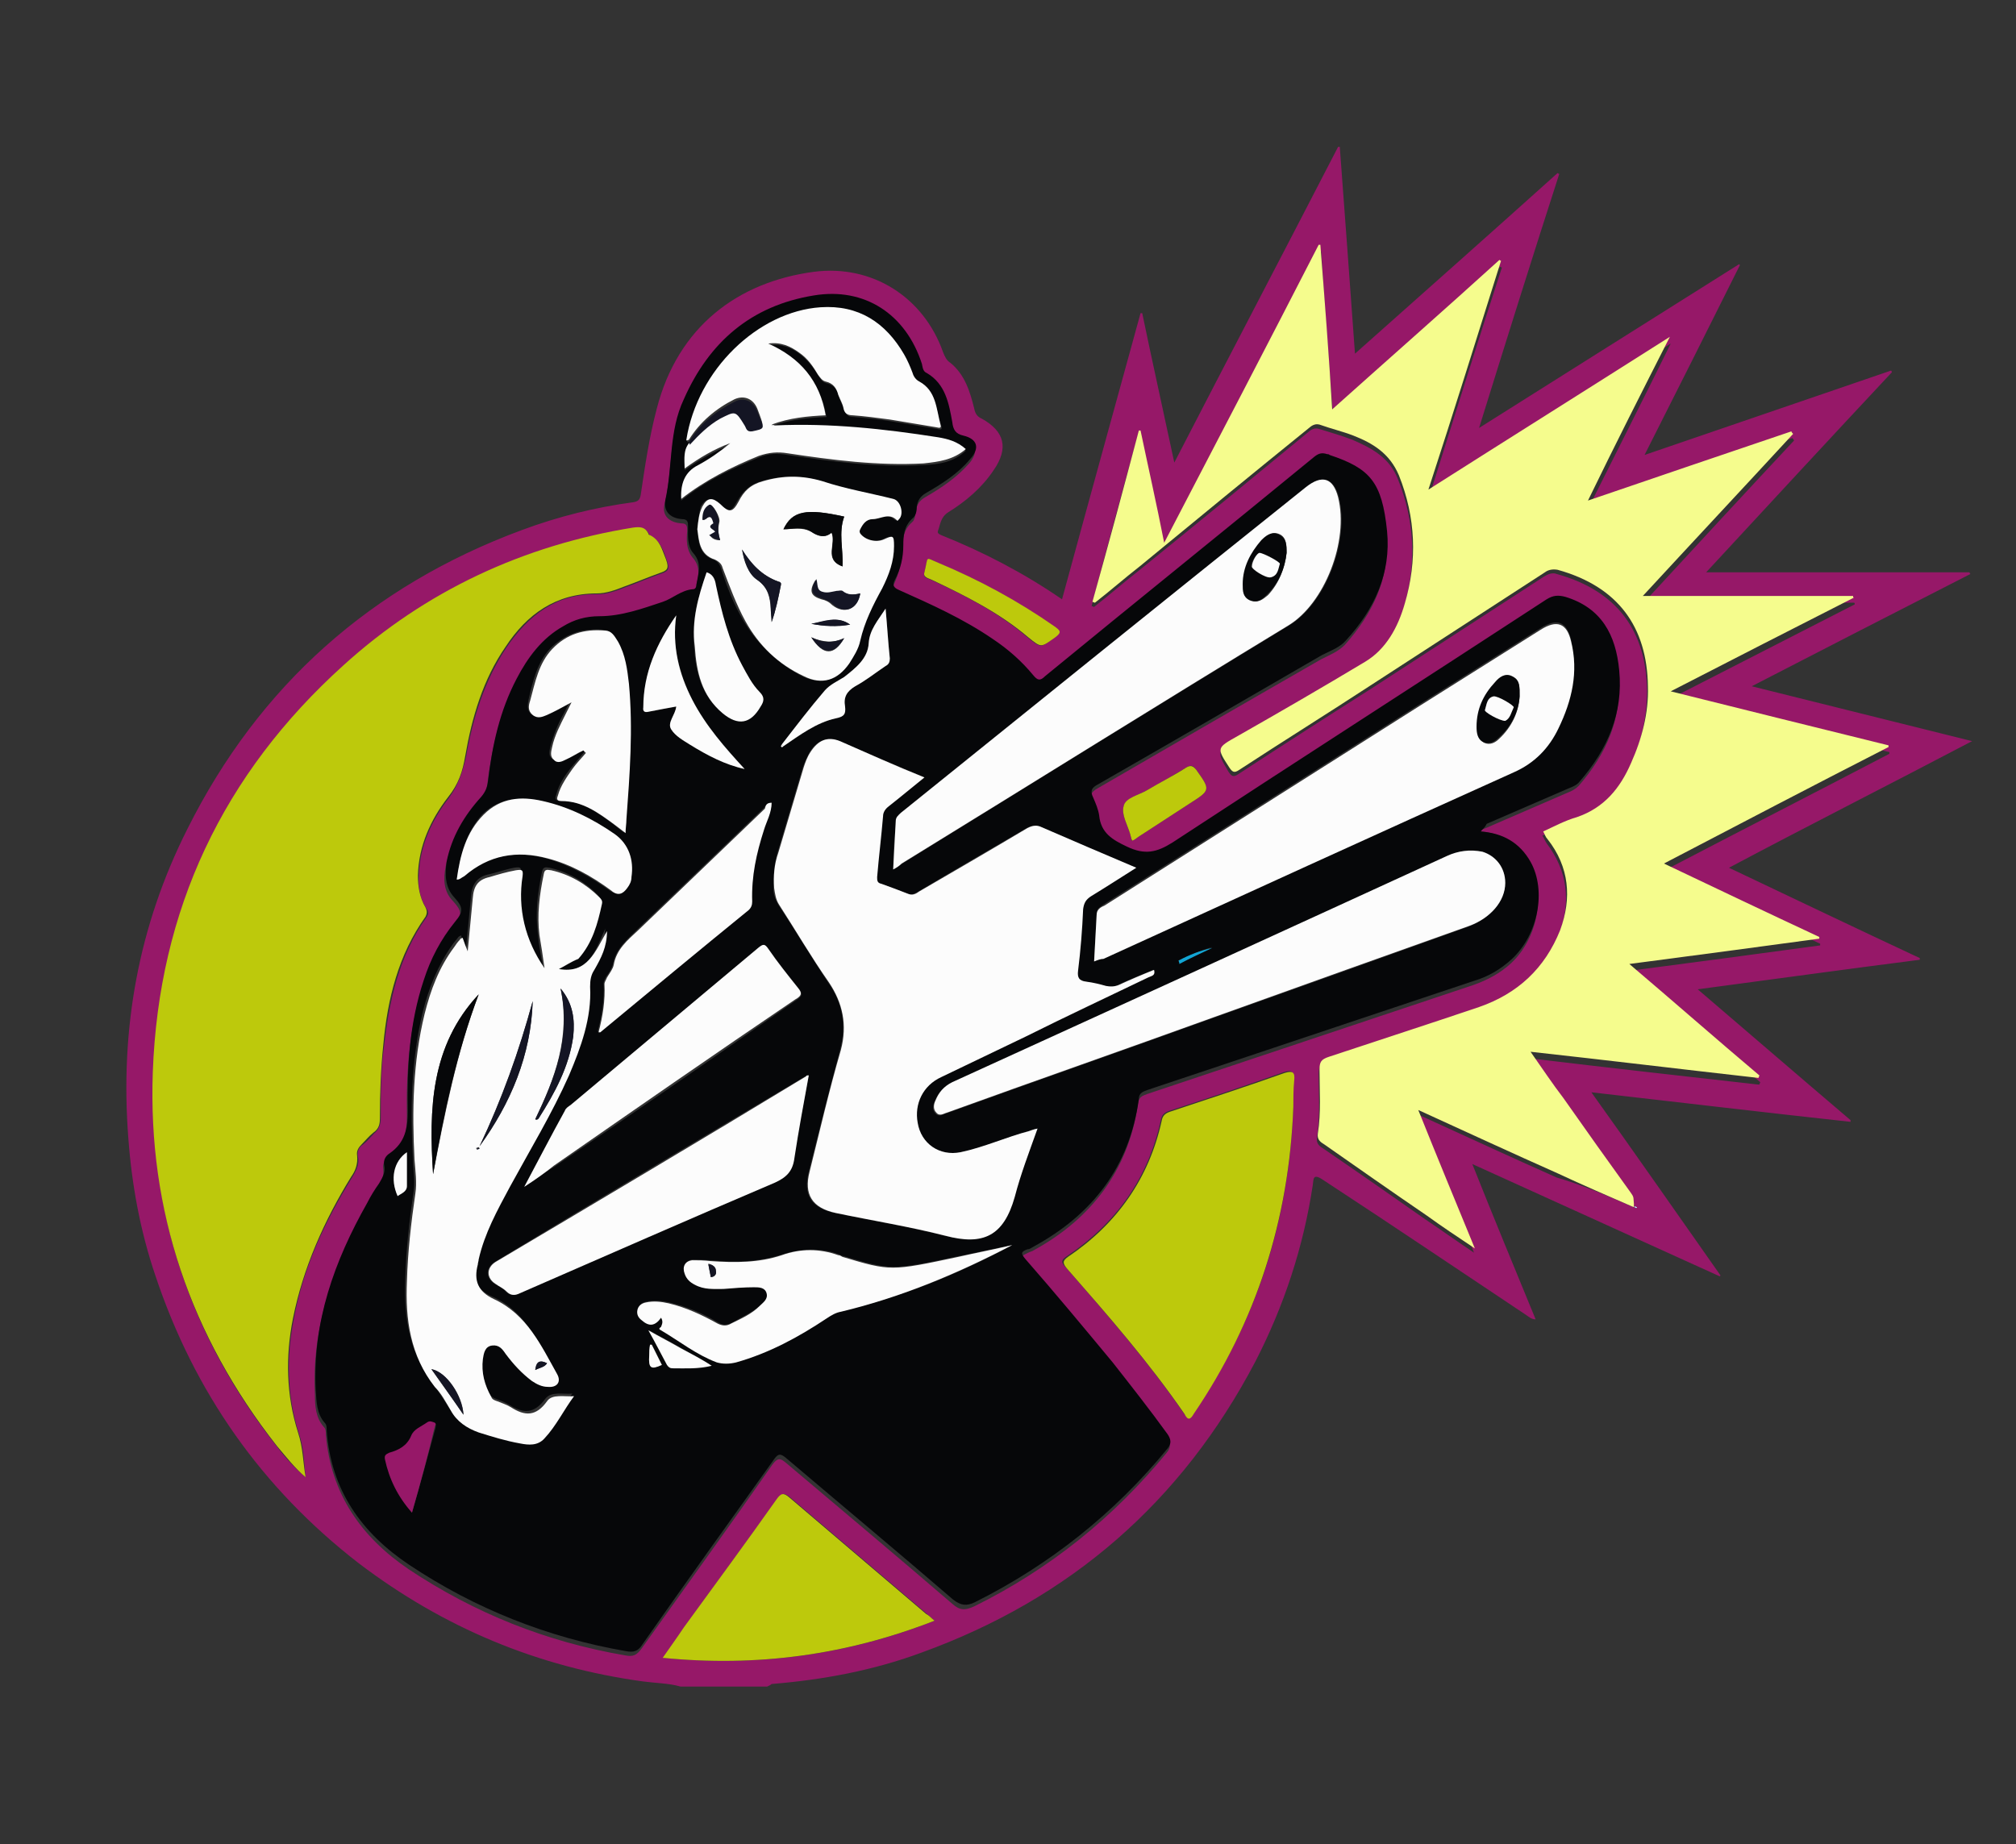 <?xml version="1.0" encoding="utf-8"?>
<!-- Generator: Adobe Illustrator 22.1.0, SVG Export Plug-In . SVG Version: 6.00 Build 0)  -->
<svg version="1.1" id="Laag_1" xmlns="http://www.w3.org/2000/svg" xmlns:xlink="http://www.w3.org/1999/xlink" x="0px" y="0px"
	 viewBox="0 0 238.8 218.5" style="enable-background:new 0 0 238.8 218.5;" xml:space="preserve">
<rect x="0" y="0" width="238.8" height="218.5" fill="#333333" stroke="none"/>
<style type="text/css">
	.st0{fill:#961868;}
	.st1{fill:#060709;}
	.st2{fill:#F5FC8D;}
	.st3{fill:#BDC90C;}
	.st4{fill:#B5DFEE;}
	.st5{fill:#F6D819;}
	.st6{fill:#FCFCFC;}
	.st7{fill:#141524;}
	.st8{fill:#12A5D4;}
</style>
<g id="Laag_3">
	<g>
		<path class="st0" d="M90.9,199.8c-3.4,0-6.9,0-10.3,0c-1.4-0.4-2.9-0.4-4.4-0.6c-12.5-1.7-23.7-6.4-33.7-14
			C31,176.3,23,164.9,18.4,151.1c-1.8-5.3-2.8-10.8-3.2-16.3c-1-12.9,1.2-25.1,7-36.6c8.5-17,21.8-28.8,39.6-35.4
			c4.3-1.6,8.7-2.7,13.2-3.3c0.6-0.1,0.8-0.3,0.9-0.9c0.5-3.4,1-6.8,1.9-10.2c2.5-9.7,9.6-15,18.6-16.2c6.9-0.9,13,3,15.3,9.5
			c0.2,0.5,0.4,1,0.9,1.3c1.7,1.4,2.3,3.4,2.8,5.4c0.1,0.6,0.4,1,0.9,1.2c2.7,1.5,3.2,3.5,1.4,6.1c-1.4,2.1-3.3,3.7-5.4,5
			c-0.9,0.6-0.9,1.4-1.2,2.2c-0.1,0.3,0.2,0.4,0.4,0.5c5,2,9.8,4.5,14.3,7.6c3.1-11.4,6.2-22.6,9.3-33.9c0.1,0,0.1,0,0.2,0
			c1.2,5.8,2.5,11.6,3.8,17.7c6.5-12.6,13-25,19.4-37.4c0.1,0,0.2,0,0.2,0c0.6,8.1,1.2,16.1,1.8,24.5c8.1-7.2,16.1-14.3,24-21.4
			c0,0,0.1,0.1,0.2,0.1c-3.2,9.9-6.3,19.8-9.5,30.1c10.5-6.6,20.6-13,30.8-19.4c0,0,0.1,0.1,0.1,0.1c-3.7,7.4-7.4,14.8-11.3,22.5
			c9.9-3.4,19.6-6.7,29.2-10c0,0,0.1,0.1,0.1,0.2c-7.3,7.8-14.6,15.7-22,23.7c10.6,0,20.9,0,31.2,0c0,0.1,0,0.1,0.1,0.2
			c-8.6,4.4-17.2,8.8-25.9,13.3c8.8,2.2,17.3,4.3,26.1,6.5c-9.7,5.1-19.2,9.9-28.8,15c7.6,3.6,15.1,7.2,22.6,10.7c0,0.1,0,0.1,0,0.2
			c-8.6,1.1-17.3,2.3-26.3,3.5c6.2,5.3,12.1,10.4,18.1,15.5c0,0.1,0,0.1,0,0.2c-10.1-1.1-20.2-2.3-30.7-3.5
			c5.3,7.4,10.3,14.6,15.3,21.7c0,0-0.1,0.1-0.1,0.1c-9.7-4.4-19.4-8.8-29.3-13.3c2.5,6.3,5,12.3,7.5,18.4c-0.5,0-0.8-0.3-1.1-0.5
			c-8.1-5.4-16.1-10.8-24.2-16.1c-1.1-0.7-1,0-1.1,0.7c-1.1,7.3-3.4,14.3-6.8,20.9c-8.7,16.6-21.9,28.1-39.6,34.5
			c-5.7,2.1-11.6,3.2-17.7,3.7C91.2,199.7,91,199.7,90.9,199.8z M193.5,143c0.1,0,0.2,0.1,0.3,0.1c0,0,0,0,0-0.1
			C193.8,143,193.7,143,193.5,143c0-0.5-0.1-0.7-0.3-1c-2.6-3.7-5.3-7.4-7.9-11.1c-1.3-1.8-2.5-3.6-3.9-5.5c9.2,1.1,18.1,2.1,27,3.1
			c0-0.1,0.1-0.2,0.1-0.3c-5.1-4.3-10.1-8.7-15.4-13.2c7.7-1,15.1-2,22.5-3c0,0,0-0.1,0-0.2c-6.1-2.9-12.1-5.7-18.4-8.7
			c9-4.7,17.8-9.2,26.6-13.8c0-0.1,0-0.2,0-0.2c-8.5-2.1-17.1-4.2-25.8-6.4c7.4-3.8,14.5-7.4,21.7-11.1c0-0.1,0-0.2-0.1-0.2
			c-8.3,0-16.5,0-24.9,0c6-6.5,11.9-12.9,17.8-19.2c0-0.1-0.1-0.2-0.2-0.3c-7.9,2.7-15.9,5.4-24.1,8.2c3.3-6.6,6.5-12.9,9.7-19.4
			c-9.7,6.1-19,12-28.6,18.1c2.9-9.2,5.7-18.2,8.6-27.1c-0.1,0-0.1-0.1-0.2-0.1c-6.5,5.8-13.1,11.7-19.8,17.7
			c-0.5-6.7-1-13.1-1.4-19.5c-0.1,0-0.1,0-0.2,0C150,41.2,144,52.9,137.8,64.8c-1-4.6-1.9-9-2.8-13.3c-0.1,0-0.1,0-0.2,0
			c-1.9,6.8-3.7,13.5-5.5,20.3c0.1,0,0.2,0.1,0.3,0.1c1.8-1.4,3.5-2.9,5.3-4.3c6.8-5.5,13.5-11,20.3-16.6c0.3-0.2,0.6-0.3,1-0.2
			c1.3,0.4,2.7,0.8,4,1.3c2.3,1,4.4,2.1,5.4,4.7c2,5,2.2,10,0.7,15.2c-0.8,2.8-2.2,5.4-4.7,6.9c-5,3-10,5.9-15.1,8.8
			c-2.4,1.4-2.4,1.3-1,3.7c0.4,0.6,0.6,0.7,1.2,0.3c5.2-3.4,10.5-6.8,15.7-10.1c6.8-4.4,13.7-8.9,20.5-13.3c0.5-0.3,1-0.5,1.5-0.3
			c7.2,2,10.6,6.8,10.7,13.8c0,3.2-0.7,6.2-2,9.1c-1.3,2.9-3.2,5.3-6.4,6.4c-1.3,0.4-2.6,1.1-4,1.7c0.2,0.3,0.3,0.6,0.5,0.9
			c2.5,3.3,2.9,6.9,1.5,10.8c-1.7,4.5-5,7.5-9.6,9.1c-5.9,2-11.9,4-17.8,5.9c-0.8,0.2-1.1,0.6-1.1,1.5c0,2.5,0.2,5.1-0.2,7.6
			c-0.1,0.7,0.3,1,0.8,1.3c4.1,2.8,8.1,5.6,12.1,8.4c1.8,1.2,3.6,2.5,5.7,3.9c-2.3-5.6-4.4-10.9-6.7-16.4c5.7,2.6,11.1,5.1,16.5,7.5
			C187.5,140.4,190.5,141.7,193.5,143z M175.4,98.5c0.1-0.3,0.4-0.3,0.6-0.4c3.2-1.4,6.5-2.8,9.7-4.2c0.5-0.2,0.9-0.4,1.3-0.8
			c3.3-3.8,5.2-8.1,4.7-13.2c-0.4-4.2-2.1-7.4-6.4-8.7c-0.9-0.2-1.5-0.2-2.2,0.3c-14.8,9.6-29.6,19.2-44.3,28.8
			c-1.9,1.2-3.3,1.5-5.4,0.5c-1.8-0.9-3.1-1.7-3.3-3.7c-0.1-0.7-0.3-1.4-0.7-2.1c-0.4-0.8-0.1-1.2,0.6-1.6
			c8.8-5.1,17.6-10.2,26.5-15.3c1-0.5,2-0.9,2.8-1.7c3.3-3.7,5.4-8,4.9-13c-0.6-5.8-2-7.4-6.8-9c-0.1,0-0.2,0-0.3-0.1
			c-0.6-0.3-1-0.1-1.5,0.3c-10.6,8.6-21.3,17.3-31.9,26c-0.6,0.5-0.9,0.5-1.4-0.1c-1.3-1.7-3-3.1-4.8-4.3c-3.5-2.4-7.3-4.1-11.1-5.8
			c-0.7-0.3-0.8-0.6-0.5-1.2c0.6-1.3,0.9-2.7,1-4.1c0-1.2,0.1-2.3,1.1-3.2c0.4-0.3,0.4-0.9,0.5-1.4c0.1-0.7,0.4-1.2,1.1-1.6
			c1.9-1.1,3.7-2.3,5.2-4c1.1-1.3,0.9-2.4-0.8-2.8c-1-0.2-1.2-0.8-1.3-1.6c-0.4-2.2-0.9-4.5-3-5.8c-0.4-0.2-0.4-0.7-0.6-1.1
			c-1.8-5.9-6.7-9.1-12.8-8.1c-7.5,1.1-12.4,5.5-15.4,12.3c-1.7,3.8-1.2,8-2.2,12c-0.3,1.3,0.6,2.1,2,2.2c0.7,0,0.7,0.4,0.7,0.9
			c-0.1,1.1-0.1,2.2,0.6,3.1c1.1,1.2,0.7,2.4,0.4,3.7c0,0.2-0.1,0.6-0.4,0.6c-1.4,0.1-2.4,1.1-3.6,1.5c-2.4,0.8-4.9,1.8-7.5,1.7
			c-1.5,0-3,0.4-4.3,1.2c-2.5,1.4-4.2,3.7-5.5,6.2c-2,3.9-2.9,8-3.4,12.2c-0.1,0.7-0.3,1.2-0.8,1.8c-2,2.2-3.5,4.8-4.1,7.7
			c-0.3,1.5-0.3,3,0.9,4.2c1,1.1,1.1,1.6,0.1,2.9c-1.7,2.1-2.9,4.4-3.7,6.9c-1.6,5.1-2,10.3-1.9,15.6c0,2.1-0.4,3.7-2.1,4.9
			c-0.5,0.3-0.8,0.7-0.7,1.4c0.1,0.8-0.2,1.5-0.6,2.2c-0.5,0.8-1,1.5-1.4,2.3c-3.9,6.9-6.5,14.2-6.1,22.2c0,1.4,0.1,2.8,1.1,3.9
			c0.2,0.2,0.2,0.6,0.2,0.9c0.6,7,4.2,12.1,9.8,15.9c7.8,5.2,16.3,8.6,25.6,10.2c1,0.2,1.4,0,2-0.8c5.2-7.3,10.4-14.5,15.5-21.8
			c0.6-0.8,0.9-0.8,1.6-0.2c6.5,5.5,13.2,11.1,19.7,16.7c0.9,0.8,1.5,0.8,2.6,0.3c8.9-4.4,16.5-10.5,22.8-18.2
			c0.5-0.6,0.5-1.1,0-1.7c-2.1-2.9-4.3-5.7-6.5-8.5c-3.3-4.2-6.7-8.3-10.3-12.2c-0.6-0.6-0.5-0.9,0.2-1.2c0.2-0.1,0.4-0.2,0.7-0.3
			c7-3.8,11.4-9.6,12.5-17.5c0.1-0.8,0.6-0.9,1.1-1.1c12.9-4.3,25.7-8.6,38.6-12.9c1.7-0.6,3.2-1.4,4.5-2.6c3.1-2.9,4.1-8,2.2-11.5
			C180.1,99.8,178,98.8,175.4,98.5z M36.2,175c-0.2-1.8-0.2-3.5-0.8-5.2c-1.4-4.4-1.5-9-0.6-13.5c1.1-6.1,3.7-11.6,6.9-16.8
			c0.5-0.8,0.9-1.6,0.7-2.5c-0.1-0.6,0.1-1.1,0.6-1.4c0.5-0.4,0.9-0.9,1.3-1.3c0.6-0.5,0.8-1.1,0.8-1.8c0-2.9,0-5.8,0.4-8.6
			c0.6-5.4,1.8-10.7,5-15.2c0.3-0.4,0.3-0.7,0-1.1c-0.7-1.1-1-2.4-0.9-3.8c0.1-3.5,1.5-6.6,3.6-9.3c1.1-1.5,1.6-3.1,2-4.8
			c0.8-4.6,2.2-9.1,4.8-13c2.6-3.8,5.9-6.4,10.8-6.3c1.1,0,2.2-0.4,3.2-0.8c1.4-0.5,2.8-1.1,4.2-1.6c0.9-0.3,1.2-0.5,0.8-1.6
			c-0.4-1.1-0.7-2.2-1.9-2.9c-0.1,0-0.2-0.1-0.2-0.2c-0.4-0.8-1-0.8-1.8-0.7c-13,2.2-24.5,7.5-34.3,16.3
			c-14.3,13-21.9,29.1-22.6,48.3c-0.6,16.5,4.4,31.3,14.7,44.3C33.8,172.7,34.9,173.9,36.2,175z M153.2,131.1c0-0.9,0-2.1,0-3.2
			c0-0.9-0.1-1.2-1.1-0.9c-4.5,1.6-9,3.1-13.6,4.6c-0.6,0.2-0.9,0.5-1,1.1c-1.5,6.9-5.3,12.2-11.1,16.1c-0.8,0.5-0.7,0.8-0.1,1.4
			c4.8,5.5,9.7,11.1,13.9,17.2c0.5,0.7,0.7,0.6,1.1,0C148.9,156.6,152.7,144.5,153.2,131.1z M110.7,192c-0.4-0.3-0.6-0.6-0.9-0.8
			c-5.4-4.6-10.8-9.2-16.2-13.8c-0.7-0.6-1-0.5-1.5,0.2c-3.7,5.1-7.4,10.1-11,15.2c-0.8,1.1-1.6,2.3-2.5,3.6
			C89.6,197.5,100.3,196.1,110.7,192z M109.5,67.8c-0.2,0.7,0.4,0.7,0.8,0.9c4.1,1.9,8,3.9,11.4,6.8c1.6,1.3,1.6,1.3,3.2,0
			c0.8-0.6,0.6-0.9-0.1-1.3c-4.3-3-8.8-5.5-13.7-7.5C109.6,66,110,65.8,109.5,67.8z M134.1,99.6c0.3-0.2,0.6-0.3,0.8-0.5
			c2-1.3,4-2.6,6-3.9c2.5-1.6,2.5-1.6,0.8-4c-0.4-0.6-0.7-0.6-1.3-0.2c-1.5,0.9-3,1.8-4.5,2.6c-1,0.6-2.5,0.9-2.8,1.9
			c-0.3,1,0.5,2.3,0.8,3.4c0,0.1,0.1,0.3,0.1,0.4C134,99.5,134,99.5,134.1,99.6z M36.3,175.2C36.3,175.2,36.3,175.2,36.3,175.2
			C36.3,175.2,36.3,175.2,36.3,175.2C36.4,175.2,36.4,175.2,36.3,175.2C36.3,175.2,36.3,175.2,36.3,175.2z"/>
		<path class="st1" d="M175.4,98.5c2.6,0.2,4.6,1.3,5.9,3.6c1.9,3.4,0.9,8.6-2.2,11.5c-1.3,1.2-2.8,2.1-4.5,2.6
			c-12.9,4.3-25.7,8.6-38.6,12.9c-0.5,0.2-1.1,0.3-1.1,1.1c-1.1,8-5.5,13.7-12.5,17.5c-0.2,0.1-0.4,0.3-0.7,0.3
			c-0.8,0.3-0.8,0.5-0.2,1.2c3.5,4,6.9,8.1,10.3,12.2c2.2,2.8,4.4,5.6,6.5,8.5c0.4,0.6,0.5,1.1,0,1.7c-6.3,7.7-14,13.8-22.8,18.2
			c-1,0.5-1.7,0.4-2.6-0.3c-6.5-5.6-13.1-11.1-19.7-16.7c-0.7-0.6-1-0.7-1.6,0.2c-5.2,7.3-10.4,14.5-15.5,21.8c-0.5,0.8-1,1-2,0.8
			c-9.2-1.6-17.8-5-25.6-10.2c-5.7-3.8-9.3-8.9-9.8-15.9c0-0.3,0-0.7-0.2-0.9c-1-1.1-1-2.5-1.1-3.9c-0.4-8.1,2.2-15.3,6.1-22.2
			c0.4-0.8,0.9-1.6,1.4-2.3c0.4-0.7,0.8-1.3,0.6-2.2c-0.1-0.6,0.2-1.1,0.7-1.4c1.7-1.2,2.1-2.8,2.1-4.9c-0.1-5.3,0.2-10.5,1.9-15.6
			c0.8-2.5,2-4.8,3.7-6.9c1-1.2,1-1.7-0.1-2.9c-1.1-1.2-1.1-2.7-0.9-4.2c0.6-3,2.1-5.5,4.1-7.7c0.5-0.6,0.7-1.1,0.8-1.8
			c0.5-4.3,1.4-8.4,3.4-12.2c1.3-2.5,3-4.8,5.5-6.2c1.3-0.8,2.7-1.2,4.3-1.2c2.6,0,5.1-0.9,7.5-1.7c1.2-0.4,2.2-1.4,3.6-1.5
			c0.3,0,0.4-0.3,0.4-0.6c0.2-1.2,0.7-2.5-0.4-3.7c-0.7-0.8-0.6-2-0.6-3.1c0-0.5,0-0.9-0.7-0.9c-1.4-0.1-2.2-0.9-2-2.2
			c0.9-4,0.4-8.2,2.2-12c3-6.8,8-11.1,15.4-12.3c6-1,10.9,2.2,12.8,8.1c0.1,0.4,0.1,0.9,0.6,1.1c2.2,1.3,2.6,3.6,3,5.8
			c0.1,0.9,0.4,1.4,1.3,1.6c1.7,0.4,2,1.5,0.8,2.8c-1.4,1.7-3.3,2.9-5.2,4c-0.7,0.4-1,0.9-1.1,1.6c0,0.5-0.1,1.1-0.5,1.4
			c-1,0.9-1.1,2-1.1,3.2c0,1.4-0.3,2.8-1,4.1c-0.3,0.6-0.2,0.9,0.5,1.2c3.8,1.7,7.6,3.4,11.1,5.8c1.8,1.2,3.4,2.6,4.8,4.3
			c0.5,0.6,0.8,0.7,1.4,0.1c10.6-8.7,21.3-17.3,31.9-26c0.5-0.4,0.9-0.5,1.5-0.3c0.1,0,0.2,0,0.3,0.1c4.8,1.6,6.2,3.2,6.8,9
			c0.5,5-1.5,9.3-4.9,13c-0.7,0.8-1.8,1.2-2.8,1.7c-8.8,5.1-17.6,10.2-26.5,15.3c-0.8,0.4-1,0.8-0.6,1.6c0.3,0.7,0.6,1.4,0.7,2.1
			c0.2,2.1,1.6,2.9,3.3,3.7c2.1,1,3.5,0.7,5.4-0.5c14.8-9.7,29.6-19.2,44.3-28.8c0.8-0.5,1.4-0.5,2.2-0.3c4.3,1.3,6,4.5,6.4,8.7
			c0.5,5.1-1.4,9.4-4.7,13.2c-0.3,0.4-0.8,0.6-1.3,0.8c-3.2,1.4-6.5,2.8-9.7,4.2C175.8,98.2,175.6,98.2,175.4,98.5z M92.8,88.4
			c2-1.3,3.9-2.8,6.2-3.3c1-0.2,1.2-0.6,1.1-1.4c-0.2-1.1,0.2-1.8,1.2-2.4c1.2-0.7,2.4-1.6,3.6-2.4c0.3-0.2,0.5-0.4,0.5-0.9
			c-0.2-1.9-0.3-3.8-0.5-5.9c-0.9,1.4-1.9,2.5-2,4.1c-0.1,1.8-1.6,3-2.9,4c-0.8,0.6-1.7,1-2.3,1.6c-1.8,2.1-3.4,4.3-5.1,6.4
			c0,0-0.2,0.1-0.1,0.2C92.6,88.6,92.7,88.5,92.8,88.4z M81.7,52.6c-0.8,0.9-0.7,1.9-0.6,3.1c1.8-1.3,3.5-2.2,5.4-3
			c-1.2,0.9-2.5,1.8-3.8,2.6c-1.6,0.9-2.2,2.2-2,4c2.8-2.3,6-3.8,9.2-5.1c1.1-0.5,2.2-0.5,3.4-0.3c5.3,0.8,10.7,1.5,16.1,1.2
			c1.8-0.1,3.5-0.3,5-1.7c-1-0.9-2.1-1.2-3.3-1.4c-6.4-1.1-12.8-1.7-19.3-1.4c-0.1,0-0.2-0.1-0.4-0.1h0c2.1-0.8,4.3-1,6.5-1.1
			c-0.7-4.1-3.1-6.7-6.8-8.5c1.5-0.2,2.7,0.3,3.7,1.1c0.9,0.7,1.6,1.6,2.2,2.6c0.2,0.3,0.4,0.7,0.9,0.8c0.9,0.2,1.3,0.8,1.5,1.6
			c0.1,0.5,0.4,1,0.6,1.5c0.2,0.6,0.4,0.9,1.1,0.9c1.5,0.1,3,0.3,4.4,0.5c1.8,0.3,3.6,0.6,5.4,0.9c0.2,0,0.8,0.3,0.6-0.3
			c-0.6-1.8-0.6-4-2.5-5.1c-0.4-0.2-0.6-0.6-0.8-1c-0.3-0.8-0.6-1.5-1-2.2c-2.2-3.9-5.4-5.9-9.9-5.6c-7.4,0.5-14.6,7.5-15.9,15.7
			c0,0.2,0.2,0,0.3,0C81.6,52.5,81.7,52.5,81.7,52.6z M109.5,92.1c-3.5-1.5-6.8-2.9-10.1-4.3c-1.5-0.6-2.7,0-3.5,1.3
			c-0.3,0.6-0.6,1.2-0.8,1.8c-1,3.4-2,6.7-3,10.1c-0.4,1.4-0.5,2.8-0.5,4.2c0,0.7,0.2,1.3,0.6,2c2,3,3.9,6.2,5.9,9.2
			c1.7,2.4,2.2,5,1.4,8c-1.3,4.8-2.5,9.6-3.7,14.4c-0.7,2.8,0.3,4.3,3.1,4.9c4.3,0.9,8.7,1.6,13,2.7c4.5,1.1,6.9,0,8.2-4.6
			c0.8-2.7,1.8-5.4,2.7-8.1c-0.4,0.1-0.7,0.2-1,0.3c-2.7,0.8-5.3,2-8.1,2.5c-2.5,0.5-4.6-1-5.1-3.5c-0.4-2.2,0.7-4.3,2.8-5.4
			c3.3-1.6,6.7-3.2,10-4.8c4.8-2.3,9.7-4.6,14.5-7c0.3-0.1,0.9-0.2,0.7-0.9c-1.4,0.6-2.8,1.1-4.2,1.8c-0.5,0.2-1,0.3-1.5,0.1
			c-0.8-0.1-1.6-0.4-2.3-0.5c-0.9-0.1-1-0.4-1-1.3c0.2-2.4,0.4-4.9,0.6-7.3c0-0.7,0.2-1.1,0.9-1.5c1.8-1.1,3.4-2.2,5.4-3.4
			c-3.9-1.7-7.5-3.2-11.2-4.8c-0.7-0.3-1.1-0.2-1.7,0.1c-4.3,2.5-8.6,5-12.8,7.5c-0.4,0.2-0.8,0.5-1.3,0.3c-1.1-0.4-2.2-0.9-3.2-1.2
			c-0.4-0.1-0.5-0.4-0.5-0.8c0.2-2.4,0.5-4.8,0.7-7.2c0-0.6,0.3-0.9,0.7-1.2C106.7,94.4,108,93.3,109.5,92.1z M66.2,114.8
			c0.7-0.5,1.5-0.9,2.1-1.5c1.6-1.9,2.3-4.1,2.8-6.5c0.1-0.4-0.1-0.5-0.3-0.8c-1.6-1.6-3.5-2.7-5.7-3.2c-0.5-0.1-0.8-0.1-0.9,0.5
			c-0.5,2.4-0.8,4.7-0.5,7.2c0.1,1.2,0.3,2.4,0.6,3.9c-2.2-3.4-3.2-7.2-2.6-10.9c0.1-0.8-0.1-0.8-0.8-0.7c-1.1,0.2-2.1,0.6-3.1,0.8
			c-1.3,0.3-1.9,1.2-2,2.5c-0.2,2.1-0.4,4.2-0.6,6.3c-0.2-0.5-0.4-1-0.6-1.6c-0.1,0.1-0.2,0.1-0.3,0.2c-0.2,0.3-0.5,0.6-0.7,0.9
			c-1.7,2.4-2.8,5.1-3.5,7.9c-1.4,5.7-1.5,11.5-1.2,17.3c0,1.3,0.3,2.7,0.1,4c-0.5,3.4-0.9,6.9-1,10.4c-0.2,4.5,0.5,8.8,3.3,12.5
			c0.7,0.9,1.3,1.9,1.9,2.8c0.8,1.3,1.9,2.2,3.3,2.6c1.6,0.6,3.2,1.1,4.9,1.3c1,0.2,2.1,0.3,2.9-0.6c1.4-1.5,2.2-3.4,3.5-5
			c-1.1,0.1-2.5-0.3-3.2,0.6c-1.3,1.8-2.6,1.8-4.3,0.7c-0.5-0.3-1.1-0.5-1.6-0.7c-0.2-0.1-0.5-0.2-0.7-0.5c-0.7-1.4-1.1-2.9-1-4.5
			c0.1-0.7,0.2-1.5,1.1-1.6c0.7-0.1,1.2,0.4,1.6,1c0.9,1.2,1.8,2.4,3.1,3.2c0.6,0.4,1.2,0.7,1.9,0.7c1.1,0,1.6-0.6,1.1-1.5
			c-2-3.4-3.6-7.2-7.5-8.9c-2-0.9-2.4-2.2-1.9-4.1c0-0.2,0.1-0.4,0.1-0.6c0.7-3.1,2.2-5.8,3.7-8.6c2.3-4.4,5-8.6,7-13.2
			c1.5-3.3,2.7-6.7,2.5-10.5c0-0.7,0.1-1.3,0.5-2c0.8-1.3,1.4-2.7,1.5-4.6C70.5,112.7,69.7,115.4,66.2,114.8z M129.6,113.9
			c0.4-0.2,0.8-0.3,1.1-0.5c16.2-7.4,32.3-14.8,48.6-22.1c2.5-1.1,4.2-2.9,5.3-5.2c1.6-3.2,2.3-6.7,1.5-10.3
			c-0.5-2.2-1.7-2.6-3.6-1.4c-4.8,3-9.5,6-14.3,9c-12.5,7.9-24.9,15.8-37.4,23.7c-0.4,0.3-0.9,0.5-0.9,1.1
			C129.8,110.2,129.7,112,129.6,113.9z M105.8,103c0.5-0.3,0.8-0.5,1.1-0.7c15.2-9.4,30.5-18.9,45.8-28.2c4.3-2.6,7.2-10,5.9-15.2
			c-0.6-2.3-2-2.7-3.8-1.2c-16,12.9-32,25.8-48,38.6c-0.3,0.2-0.6,0.5-0.6,1C105.9,99.2,105.8,101,105.8,103z M178.3,104.6
			c0-1.8-1.1-3.2-2.8-3.6c-1.4-0.3-2.8-0.1-4.2,0.5c-19.5,8.9-39,17.9-58.6,26.8c-1,0.5-1.6,1.2-2,2.2c-0.2,0.5-0.3,1,0.1,1.4
			c0.4,0.5,0.9,0.1,1.3,0c10.5-3.8,21.1-7.5,31.6-11.3c10.1-3.6,20.2-7.2,30.2-10.8C176.5,108.8,178.2,106.8,178.3,104.6z
			 M82.6,62.7c0.1,1.4,0.2,3,1.9,3.6c0.5,0.2,0.7,0.5,0.9,1c0.7,2.2,1.5,4.3,2.7,6.3c1.7,2.8,4,5,6.9,6.5c2.2,1.1,4,0.5,5.4-1.5
			c0.6-0.8,1.1-1.7,1.3-2.7c0.6-2.2,1.6-4.2,2.6-6.2c0.8-1.5,1.4-3.2,1.4-5c0-1.3-0.1-1.3-1.2-0.8c-0.9,0.4-2.2,0.1-2.8-0.7
			c-0.1-0.2-0.1-0.3,0-0.5c0.3-0.6,0.8-1.3,1.5-1.2c0.9,0,1.9-0.8,2.8,0.1c0.1,0.1,0.2,0,0.3-0.1c0.6-0.7,0.1-2.2-0.7-2.4
			c-2.8-0.7-5.6-1.2-8.4-2.1c-2.4-0.7-4.6-0.7-7,0c-1.4,0.4-2.2,1.2-2.9,2.4c-0.7,1.3-1.1,1.4-2.2,0.3c-0.8-0.8-1.5-0.7-2.1,0.3
			C82.8,60.8,82.7,61.7,82.6,62.7z M95.8,127.4c-0.2,0-0.3,0-0.4,0.1c-12.3,7.3-24.6,14.6-36.8,22c-1.1,0.7-1.1,1.9,0,2.6
			c0.5,0.3,1,0.5,1.3,0.9c0.5,0.5,1,0.5,1.6,0.2c10-4.4,20.1-8.8,30.2-13.1c1.4-0.6,2.2-1.3,2.3-2.9
			C94.5,133.9,95.2,130.7,95.8,127.4z M119.9,147.5c-2.1,0.4-4.2,0.9-6.3,1.3c-8,1.7-8,1.7-13.7,0c-0.2,0-0.3-0.1-0.5-0.2
			c-2.2-0.8-4.5-0.7-6.7,0c-2.8,0.9-5.6,1-8.4,0.7c-0.7,0-1.5-0.1-2.2-0.1c-0.9,0.1-1.2,0.8-0.9,1.6c0.2,0.6,0.7,1,1.2,1.3
			c1.1,0.6,2.2,0.6,3.4,0.5c1.2,0,2.4-0.1,3.6-0.2c0.6,0,1.3,0,1.5,0.7c0.2,0.7-0.3,1.1-0.8,1.5c-1,0.9-2.2,1.4-3.4,2.1
			c-0.6,0.3-1.1,0.3-1.6,0c-1.8-1.1-3.7-1.9-5.8-2.4c-0.9-0.2-1.8-0.3-2.7-0.1c-0.5,0.1-0.9,0.3-1,0.9c-0.1,0.5,0.1,0.9,0.5,1.2
			c0.9,0.8,1.7,0.7,2.3-0.3c0.3,0.4,0.1,0.8,0,1.1c-0.1,0.1-0.4,0.2,0,0.4c2.2,1.2,4.2,3,6.6,3.8c0.8,0.3,1.5,0.2,2.3,0
			c3.9-1.1,7.3-3,10.7-5.2c0.5-0.3,1.1-0.6,1.7-0.8C106.7,153.7,113.4,151,119.9,147.5z M62.1,140.6c1.3-0.9,2.4-1.7,3.6-2.4
			c9.6-6.5,19.1-13.1,28.6-19.7c0.6-0.4,0.9-0.7,0.3-1.4c-1.2-1.5-2.4-3-3.5-4.6c-0.4-0.6-0.7-0.6-1.2-0.1
			c-7.4,6.2-14.8,12.4-22.2,18.6c-0.2,0.2-0.5,0.4-0.7,0.7C65.4,134.5,63.8,137.4,62.1,140.6z M69.1,88.9c0,0,0.1,0.1,0.1,0.2
			c-0.5,0.6-1.1,1.3-1.6,1.9c-0.7,0.9-1.4,1.9-1.7,3.1c-0.1,0.3-0.3,0.8,0.4,0.7c2.5,0,4.4,1.4,6.3,2.8c0.4,0.3,0.8,0.7,1.3,1
			c0-0.6,0.1-1.1,0.1-1.6c0.5-5.4,0.9-10.7,0.3-16.1c-0.2-1.7-0.4-3.5-1.3-5c-0.3-0.6-0.7-1.2-1.6-1.3c-2.4-0.2-4.5,0.5-6.2,2.2
			c-1.6,1.7-2.1,4-2.6,6.1c-0.1,0.6-0.2,1.2,0.3,1.7c0.5,0.4,1.1,0.2,1.7,0c0.9-0.4,1.8-1,2.9-1.5c-0.3,0.6-0.5,1-0.7,1.4
			c-0.7,1.2-1.2,2.5-1.6,3.9c-0.1,0.5-0.3,1.1,0.2,1.5c0.5,0.4,1,0.1,1.4,0C67.8,89.7,68.4,89.3,69.1,88.9z M91.4,95.1
			c-0.5,0-0.7,0.3-0.9,0.6c-5,4.8-10,9.6-15,14.4c-1.2,1.2-2.5,2.2-2.9,4.1c-0.1,0.5-0.5,1.1-0.8,1.5c-0.1,0.2-0.3,0.5-0.3,0.8
			c0.1,1.9-0.2,3.8-0.7,5.7c0.1,0,0.1,0,0.2,0c5.9-4.8,11.8-9.7,17.6-14.5c0.3-0.2,0.4-0.5,0.4-1c0-2.9,0.5-5.7,1.4-8.5
			C90.7,97.2,91.3,96.3,91.4,95.1z M54.1,104.2c0.4,0,0.5-0.2,0.7-0.4c2.9-2.5,6.3-3.1,9.9-2.1c2.8,0.8,5.3,2.2,7.5,3.8
			c0.9,0.6,1.4,0.3,1.9-0.3c0.3-0.4,0.5-0.8,0.5-1.3c0.3-2.1-0.3-3.9-2-5.1c-2.6-1.8-5.4-3.2-8.5-3.9c-2.6-0.6-5.1-0.3-7,1.6
			C55.2,98.6,54.5,101.4,54.1,104.2z M83.7,67.8c-1,2.9-1.8,5.7-1.5,8.7c0.2,3,0.8,5.8,3.3,7.9c1.9,1.5,3.3,1.3,4.5-0.8
			c0.4-0.6,0.5-1.1-0.1-1.7c-0.9-0.9-1.5-2.1-2.1-3.2c-1.5-3-2.4-6.2-3.1-9.5C84.7,68.5,84.4,68,83.7,67.8z M88.2,91.1
			c-2.3-2.5-4.6-5.1-6.2-8.2c-1.6-3.2-2.4-6.5-1.9-10c-2.3,3.3-3.8,6.8-3.9,10.9c0,0.7,0.3,0.6,0.7,0.5c1.1-0.2,2.1-0.4,3.2-0.6
			c-0.1,1.1-1.1,1.9-0.6,2.7c0.5,0.8,1.4,1.2,2.2,1.8C83.8,89.5,85.9,90.6,88.2,91.1z M48.8,179.2c1-3.4,1.9-6.8,2.8-10.1
			c0-0.2,0.1-0.4-0.1-0.5c-0.3-0.1-0.6-0.2-0.8,0c-0.7,0.4-1.5,0.9-1.9,1.6c-0.6,1.2-1.5,1.7-2.6,2c-0.4,0.1-0.6,0.3-0.5,0.8
			C46.2,175.2,47.2,177.2,48.8,179.2z M84.3,161.8c-1.3-0.7-2.4-1.4-3.6-2.1c-1.2-0.7-2.4-1.3-3.8-2.1c0.8,1.5,1.5,2.8,2.2,4.1
			c0.1,0.3,0.3,0.4,0.7,0.4C81.3,162,82.8,162.1,84.3,161.8z M48.2,136.5c-1.6,1.1-2,3.2-1.1,5.2c0.4-0.4,1.1-0.5,1.1-1.2
			C48.2,139.2,48.2,137.9,48.2,136.5z M77.2,159.3c-0.1,0-0.1,0-0.2,0c0,0.4,0,0.9-0.1,1.3c-0.1,1.4,0.2,1.6,1.5,1.1
			C78,160.9,77.6,160,77.2,159.3z M139.6,113.8c0,0.1,0.1,0.2,0.1,0.3c1.3-0.6,2.6-1.2,3.9-1.9C142.2,112.6,140.9,113.2,139.6,113.8
			z"/>
		<path class="st2" d="M193.5,143c-3-1.3-6-2.6-9-4c-5.4-2.4-10.8-4.9-16.5-7.5c2.2,5.5,4.4,10.8,6.7,16.4c-2.1-1.4-3.9-2.6-5.7-3.9
			c-4.1-2.8-8.1-5.6-12.1-8.4c-0.5-0.3-0.9-0.6-0.8-1.3c0.4-2.5,0.2-5.1,0.2-7.6c0-0.9,0.2-1.2,1.1-1.5c6-2,11.9-3.9,17.8-5.9
			c4.6-1.6,7.8-4.6,9.6-9.1c1.4-3.8,1.1-7.5-1.5-10.8c-0.2-0.2-0.3-0.5-0.5-0.9c1.3-0.6,2.6-1.3,4-1.7c3.2-1.1,5.1-3.4,6.4-6.4
			c1.3-2.9,2.1-6,2-9.1c-0.1-7-3.5-11.8-10.7-13.8c-0.6-0.1-1.1,0-1.5,0.3c-6.8,4.4-13.7,8.9-20.5,13.3c-5.2,3.4-10.5,6.7-15.7,10.1
			c-0.6,0.4-0.8,0.3-1.2-0.3c-1.5-2.3-1.5-2.3,1-3.7c5.1-2.9,10.1-5.8,15.1-8.8c2.5-1.5,3.9-4.1,4.7-6.9c1.5-5.1,1.3-10.2-0.7-15.2
			c-1.1-2.6-3.1-3.8-5.4-4.7c-1.3-0.5-2.6-0.8-4-1.3c-0.4-0.1-0.7,0-1,0.2c-6.8,5.5-13.5,11-20.3,16.6c-1.8,1.4-3.5,2.9-5.3,4.3
			c-0.1,0-0.2-0.1-0.3-0.1c1.9-6.8,3.7-13.5,5.5-20.3c0.1,0,0.1,0,0.2,0c0.9,4.3,1.9,8.7,2.8,13.3c6.2-11.9,12.3-23.6,18.3-35.3
			c0.1,0,0.1,0,0.2,0c0.5,6.4,1,12.8,1.4,19.5c6.7-6,13.3-11.8,19.8-17.7c0.1,0,0.1,0.1,0.2,0.1c-2.8,8.9-5.6,17.9-8.6,27.1
			c9.6-6.1,19-12,28.6-18.1c-3.3,6.5-6.5,12.8-9.7,19.4c8.2-2.8,16.1-5.5,24.1-8.2c0,0.1,0.1,0.2,0.2,0.3
			c-5.9,6.4-11.8,12.7-17.8,19.2c8.5,0,16.7,0,24.9,0c0,0.1,0,0.2,0.1,0.2c-7.1,3.6-14.3,7.3-21.7,11.1c8.8,2.2,17.3,4.3,25.8,6.4
			c0,0.1,0,0.2,0,0.2c-8.8,4.5-17.6,9.1-26.6,13.8c6.3,3,12.4,5.9,18.4,8.7c0,0,0,0.1,0,0.2c-7.4,1-14.8,2-22.5,3
			c5.3,4.5,10.3,8.9,15.4,13.2c0,0.1-0.1,0.2-0.1,0.3c-8.9-1-17.9-2.1-27-3.1c1.4,2,2.6,3.8,3.9,5.5c2.6,3.7,5.3,7.5,7.9,11.1
			c0.2,0.3,0.4,0.5,0.4,0.9C193.6,143,193.5,143,193.5,143z"/>
		<path class="st3" d="M36.2,175c-1.3-1.1-2.3-2.4-3.4-3.7c-10.2-13-15.3-27.8-14.7-44.3c0.7-19.2,8.3-35.3,22.6-48.2
			c9.7-8.8,21.3-14.2,34.3-16.3c0.8-0.1,1.4-0.1,1.8,0.7c0,0.1,0.1,0.2,0.2,0.2c1.2,0.6,1.4,1.7,1.9,2.9c0.4,1.1,0.1,1.3-0.8,1.6
			c-1.4,0.5-2.8,1.1-4.2,1.6c-1,0.4-2.1,0.8-3.2,0.8c-4.9,0-8.3,2.5-10.8,6.3c-2.7,3.9-4,8.4-4.8,13c-0.3,1.8-0.8,3.3-2,4.8
			c-2.1,2.7-3.5,5.8-3.6,9.3c0,1.3,0.2,2.6,0.9,3.8c0.2,0.4,0.2,0.7,0,1.1c-3.2,4.5-4.5,9.7-5,15.2c-0.3,2.9-0.4,5.7-0.4,8.6
			c0,0.8-0.1,1.3-0.8,1.8c-0.5,0.4-0.9,0.9-1.3,1.3c-0.4,0.4-0.7,0.8-0.6,1.4c0.1,1-0.2,1.8-0.7,2.5c-3.2,5.2-5.7,10.8-6.9,16.8
			c-0.9,4.5-0.8,9.1,0.6,13.5C35.9,171.5,35.9,173.3,36.2,175z"/>
		<path class="st3" d="M153.2,131.1c-0.5,13.4-4.4,25.5-11.8,36.4c-0.4,0.7-0.7,0.8-1.1,0c-4.2-6.1-9-11.6-13.9-17.2
			c-0.5-0.6-0.6-0.9,0.1-1.4c5.8-3.9,9.6-9.3,11.1-16.1c0.1-0.6,0.4-0.9,1-1.1c4.5-1.5,9.1-3,13.6-4.6c1-0.3,1.2,0,1.1,0.9
			C153.2,129,153.2,130.2,153.2,131.1z"/>
		<path class="st3" d="M110.7,192c-10.5,4.1-21.1,5.5-32.2,4.4c0.9-1.3,1.7-2.4,2.5-3.6c3.7-5.1,7.4-10.1,11-15.2
			c0.5-0.7,0.8-0.8,1.5-0.2c5.4,4.6,10.8,9.2,16.2,13.8C110.1,191.4,110.3,191.7,110.7,192z"/>
		<path class="st3" d="M109.5,67.8c0.5-2,0-1.8,1.7-1.1c4.8,2,9.4,4.5,13.7,7.5c0.7,0.5,0.9,0.7,0.1,1.3c-1.7,1.2-1.6,1.3-3.2,0
			c-3.4-2.9-7.4-4.9-11.4-6.8C110,68.5,109.3,68.4,109.5,67.8z"/>
		<path class="st3" d="M134.1,99.6c0-0.1-0.1-0.2-0.1-0.3c0-0.1-0.1-0.3-0.1-0.4c-0.3-1.1-1.1-2.4-0.8-3.4c0.2-1,1.8-1.3,2.8-1.9
			c1.5-0.9,3.1-1.7,4.5-2.6c0.6-0.4,0.9-0.3,1.3,0.2c1.7,2.4,1.7,2.4-0.8,4c-2,1.3-4,2.6-6,3.9C134.6,99.3,134.4,99.5,134.1,99.6z"
			/>
		<path class="st4" d="M193.6,142.9c0.1,0,0.2,0.1,0.3,0.1c0,0,0,0.1,0,0.1C193.7,143.1,193.6,143.1,193.6,142.9
			C193.5,143,193.6,143,193.6,142.9z"/>
		<path class="st5" d="M36.3,175.2L36.3,175.2C36.3,175.2,36.3,175.2,36.3,175.2C36.3,175.2,36.3,175.2,36.3,175.2
			C36.3,175.2,36.3,175.2,36.3,175.2z"/>
		<path class="st6" d="M109.5,92.1c-1.5,1.2-2.8,2.3-4.2,3.4c-0.4,0.3-0.7,0.7-0.7,1.2c-0.2,2.4-0.5,4.8-0.7,7.2
			c0,0.4,0,0.7,0.5,0.8c1.1,0.4,2.2,0.8,3.2,1.2c0.5,0.2,0.9,0,1.3-0.3c4.3-2.5,8.6-5,12.8-7.5c0.6-0.3,1.1-0.4,1.7-0.1
			c3.7,1.6,7.4,3.2,11.2,4.8c-1.9,1.2-3.6,2.3-5.4,3.4c-0.6,0.4-0.8,0.8-0.9,1.5c-0.1,2.4-0.3,4.9-0.6,7.3c-0.1,0.8,0.1,1.2,1,1.3
			c0.8,0.1,1.6,0.3,2.3,0.5c0.5,0.1,1,0.1,1.5-0.1c1.3-0.6,2.7-1.2,4.2-1.8c0.2,0.7-0.3,0.7-0.7,0.9c-4.8,2.3-9.7,4.6-14.5,7
			c-3.3,1.6-6.7,3.2-10,4.8c-2.2,1-3.2,3.2-2.8,5.4c0.4,2.5,2.6,4,5.1,3.5c2.8-0.6,5.4-1.8,8.1-2.5c0.3-0.1,0.5-0.2,1-0.3
			c-1,2.8-2,5.4-2.7,8.1c-1.3,4.6-3.7,5.8-8.2,4.6c-4.3-1.1-8.7-1.8-13-2.7c-2.8-0.6-3.8-2.2-3.1-4.9c1.2-4.8,2.3-9.6,3.7-14.4
			c0.8-3,0.2-5.6-1.4-8c-2.1-3-3.9-6.1-5.9-9.2c-0.4-0.6-0.5-1.3-0.6-2c-0.1-1.4,0-2.8,0.5-4.2c1-3.4,2-6.7,3-10.1
			c0.2-0.6,0.4-1.2,0.8-1.8c0.9-1.4,2-1.9,3.5-1.3C102.7,89.2,106,90.7,109.5,92.1z"/>
		<path class="st6" d="M66.2,114.8c3.4,0.6,4.3-2.1,5.7-4.5c0,1.9-0.7,3.2-1.5,4.6c-0.4,0.6-0.5,1.2-0.5,2c0.2,3.7-1.1,7.2-2.5,10.5
			c-2,4.5-4.6,8.8-7,13.2c-1.5,2.8-3,5.5-3.7,8.6c0,0.2-0.1,0.4-0.1,0.6c-0.5,1.9,0,3.2,1.9,4.1c3.9,1.8,5.6,5.5,7.5,8.9
			c0.5,0.9,0,1.6-1.1,1.5c-0.7,0-1.3-0.3-1.9-0.7c-1.2-0.9-2.2-2-3.1-3.2c-0.4-0.6-0.8-1.1-1.6-1c-0.9,0.1-1,1-1.1,1.6
			c-0.2,1.6,0.2,3.1,1,4.5c0.1,0.3,0.4,0.4,0.7,0.5c0.5,0.2,1.1,0.4,1.6,0.7c1.7,1.1,3,1.1,4.3-0.7c0.6-0.9,2.1-0.5,3.2-0.6
			c-1.2,1.6-2.1,3.5-3.5,5c-0.8,0.9-1.9,0.8-2.9,0.6c-1.7-0.3-3.3-0.8-4.9-1.3c-1.4-0.5-2.6-1.3-3.3-2.6c-0.6-1-1.1-2-1.9-2.8
			c-2.9-3.7-3.5-8-3.3-12.5c0.1-3.5,0.5-7,1-10.4c0.2-1.3,0-2.7-0.1-4c-0.3-5.8-0.2-11.6,1.2-17.3c0.7-2.8,1.7-5.5,3.5-7.9
			c0.2-0.3,0.4-0.6,0.7-0.9c0-0.1,0.1-0.1,0.3-0.2c0.2,0.6,0.4,1.1,0.6,1.6c0.2-2.1,0.4-4.2,0.6-6.3c0.1-1.4,0.6-2.2,2-2.5
			c1-0.3,2-0.6,3.1-0.8c0.7-0.1,0.9-0.1,0.8,0.7c-0.6,3.8,0.3,7.6,2.6,10.9c-0.2-1.5-0.4-2.7-0.6-3.9c-0.3-2.4,0-4.8,0.5-7.2
			c0.1-0.6,0.3-0.6,0.9-0.5c2.2,0.5,4.1,1.6,5.7,3.2c0.2,0.2,0.4,0.4,0.3,0.8c-0.5,2.3-1.1,4.6-2.8,6.5
			C67.7,113.9,67,114.4,66.2,114.8z M56.7,117.8c-5.7,6.1-5.9,13.6-5.4,21.3C52.7,131.8,54.1,124.7,56.7,117.8z M56.8,135.8
			c3.7-5.1,6.1-10.8,6.3-17.2C61.5,124.5,59.5,130.2,56.8,135.8z M66.4,117.1c1.2,5.8-0.7,10.7-3,15.5c0.2,0.1,0.3,0,0.4-0.1
			c1.9-3,3.6-6.1,4.1-9.7C68.1,120.8,67.9,118.9,66.4,117.1z M51.1,162.2c1.3,1.9,2.6,3.6,3.8,5.4C54.8,165.3,52.9,162.6,51.1,162.2
			z M63.4,162.3c0.6-0.3,1.1-0.4,1.4-0.8C64,161.1,63.6,161.3,63.4,162.3z M56.8,136.1c0-0.1,0-0.1-0.1-0.2c-0.1,0-0.2,0.1-0.3,0.1
			c0,0,0,0.1,0.1,0.1C56.6,136.1,56.7,136.1,56.8,136.1z"/>
		<path class="st6" d="M129.6,113.9c0.1-2,0.2-3.7,0.3-5.5c0-0.6,0.4-0.9,0.9-1.1c12.5-7.9,24.9-15.8,37.4-23.7c4.8-3,9.5-6,14.3-9
			c1.9-1.2,3.1-0.8,3.6,1.4c0.9,3.6,0.1,7-1.5,10.3c-1.1,2.3-2.8,4.1-5.3,5.2c-16.2,7.3-32.4,14.7-48.6,22.1
			C130.4,113.6,130.1,113.7,129.6,113.9z M180,82.5c0-1.1,0-2-0.8-2.3c-0.8-0.3-1.5,0.2-2,0.7c-1.4,1.5-2.2,3.2-2.2,5.3
			c0,0.7,0.1,1.4,0.8,1.8c0.7,0.3,1.3,0,1.8-0.5C179.1,86.1,179.9,84.3,180,82.5z"/>
		<path class="st6" d="M105.8,103c0.1-2,0.2-3.8,0.3-5.7c0-0.5,0.3-0.7,0.6-1c16-12.9,32-25.8,48-38.6c1.9-1.5,3.2-1.1,3.8,1.2
			c1.3,5.2-1.6,12.6-5.9,15.2c-15.3,9.3-30.5,18.8-45.8,28.2C106.5,102.6,106.2,102.8,105.8,103z M152.4,65.5c0-0.9,0-1.8-0.8-2.2
			c-0.8-0.4-1.5,0.1-2,0.7c-1.4,1.4-2.2,3.2-2.2,5.2c0,0.7,0,1.5,0.8,1.9c0.8,0.4,1.4-0.1,2-0.6C151.5,69.1,152.2,67.3,152.4,65.5z"
			/>
		<path class="st6" d="M178.3,104.6c0,2.2-1.8,4.2-4.3,5.1c-10.1,3.6-20.2,7.2-30.2,10.8c-10.5,3.8-21.1,7.5-31.6,11.3
			c-0.4,0.1-0.9,0.5-1.3,0c-0.4-0.4-0.3-1-0.1-1.4c0.4-1,1-1.7,2-2.2c19.5-8.9,39-17.8,58.6-26.8c1.3-0.6,2.7-0.8,4.2-0.5
			C177.2,101.4,178.3,102.8,178.3,104.6z"/>
		<path class="st6" d="M91.4,50.3c0.1,0,0.3,0.1,0.4,0.1c6.5-0.3,12.9,0.4,19.3,1.4c1.2,0.2,2.3,0.5,3.3,1.4c-1.5,1.3-3.2,1.5-5,1.7
			c-5.4,0.3-10.8-0.4-16.1-1.2c-1.2-0.2-2.2-0.1-3.4,0.3c-3.2,1.3-6.4,2.9-9.2,5.1c-0.1-1.8,0.4-3.2,2-4c1.3-0.7,2.6-1.6,3.8-2.6
			c-1.9,0.7-3.6,1.7-5.4,3c0-1.2-0.2-2.2,0.6-3.1c1.1-1.1,2.2-2.3,3.6-3.1c1.9-1,1.9-1,2.9,0.8c0.2,0.3,0.2,0.8,0.9,0.7
			c1.4-0.3,1.4-0.2,0.9-1.6c-0.1-0.3-0.2-0.5-0.3-0.8c-0.5-1.2-1.6-1.6-2.7-1.1c-2.2,1.1-4.1,2.7-5.4,4.8c-0.1,0-0.3,0.2-0.3,0
			c1.3-8.3,8.5-15.2,15.9-15.7c4.5-0.3,7.7,1.8,9.9,5.6c0.4,0.7,0.7,1.4,1,2.2c0.1,0.4,0.4,0.8,0.8,1c2,1.1,2,3.2,2.5,5.1
			c0.2,0.6-0.4,0.3-0.6,0.3c-1.8-0.3-3.6-0.6-5.4-0.9c-1.5-0.2-3-0.4-4.4-0.5c-0.7,0-1-0.3-1.1-0.9c-0.1-0.5-0.4-1-0.6-1.5
			c-0.2-0.8-0.6-1.4-1.5-1.6c-0.4-0.1-0.6-0.4-0.9-0.8c-0.6-1-1.2-1.9-2.2-2.6c-1.1-0.8-2.2-1.3-3.7-1.1c3.8,1.7,6.1,4.4,6.8,8.5
			C95.7,49.3,93.5,49.5,91.4,50.3c0,0,0.1,0.1,0.1,0.2l0,0C91.5,50.4,91.5,50.4,91.4,50.3z"/>
		<path class="st6" d="M82.6,62.7c0.1-1,0.2-1.9,0.6-2.7c0.6-1.1,1.2-1.1,2.1-0.3c1.1,1.1,1.5,1,2.2-0.3c0.6-1.2,1.4-2,2.9-2.4
			c2.4-0.7,4.6-0.7,7,0c2.7,0.9,5.6,1.4,8.4,2.1c0.9,0.2,1.3,1.8,0.7,2.4c-0.1,0.1-0.2,0.3-0.3,0.1c-0.9-0.9-1.9-0.1-2.8-0.1
			c-0.8,0-1.2,0.6-1.5,1.2c-0.1,0.2-0.1,0.3,0,0.5c0.6,0.8,1.9,1.1,2.8,0.7c1.1-0.5,1.2-0.5,1.2,0.8c0,1.8-0.6,3.4-1.4,5
			c-1.1,2-2.1,4-2.6,6.2c-0.2,1-0.8,1.9-1.3,2.7c-1.4,2-3.2,2.6-5.4,1.5c-3-1.4-5.3-3.6-6.9-6.5c-1.1-2-1.9-4.2-2.7-6.3
			c-0.1-0.4-0.3-0.7-0.9-1C82.8,65.7,82.8,64,82.6,62.7z M99.8,67.1c0.1-2-0.5-4,0.2-5.9c-4.5-1-6.2-0.7-7.2,1.5
			c1.1,0,2.2-0.3,3.3,0.3c0.8,0.5,1.6,0.8,2.4,0.1C99.1,64.4,97.5,66.3,99.8,67.1z M87.9,65.1c0.2,1.4,0.7,2.8,1.8,3.6
			c1.3,0.9,1.5,2.1,1.6,3.4c0,0.5,0.1,1.1,0.1,1.6c0.5-1.4,0.8-2.9,1.1-4.4c0-0.3-0.1-0.4-0.3-0.4C90.3,68.2,88.9,66.8,87.9,65.1z
			 M101.9,70.3c-0.9,0.2-1.6,0.2-2.2-0.2c-0.2-0.1-0.4-0.1-0.7,0c-0.5,0.1-1.1,0.4-1.7,0.1c-0.7-0.3-0.5-1-0.7-1.5
			c-0.8,1.3-0.6,1.9,0.7,2.3c0.5,0.1,0.9,0.3,1.3,0.7C100,72.8,101.6,72.2,101.9,70.3z M85.3,64c-0.2-0.7-0.3-1.3-0.1-2.1
			c0.2-0.6-0.8-2.2-1.1-2.1c-0.7,0.4-0.7,1.1-0.8,1.8c0.4,0,0.6-0.6,1-0.3c0.2,0.1,0.3,0.6,0.3,0.7c-0.9,0.5,0.1,0.7,0.2,1
			c-0.2,0.1-0.5,0.3-0.7,0.4C84.3,63.8,84.7,64,85.3,64z M96.1,75.5c1.4,2.2,2.7,2.2,3.9,0.1C98.7,76.2,97.5,76.1,96.1,75.5z
			 M96.1,73.9c1.5,0.3,3.1,0.3,4.6,0.1C99.2,72.9,97.6,73.7,96.1,73.9z"/>
		<path class="st6" d="M95.8,127.4c-0.6,3.3-1.2,6.5-1.7,9.8c-0.2,1.6-1,2.3-2.3,2.9c-10.1,4.3-20.1,8.7-30.2,13.1
			c-0.6,0.3-1.1,0.3-1.6-0.2c-0.4-0.4-0.9-0.6-1.3-0.9c-1.1-0.7-1.1-1.9,0-2.6c12.3-7.3,24.6-14.6,36.8-22
			C95.5,127.4,95.6,127.4,95.8,127.4z"/>
		<path class="st6" d="M119.9,147.5c-6.5,3.4-13.2,6.2-20.3,7.9c-0.6,0.1-1.1,0.4-1.7,0.8c-3.3,2.2-6.8,4.1-10.7,5.2
			c-0.8,0.2-1.6,0.2-2.3,0c-2.4-0.9-4.4-2.5-6.6-3.8c-0.4-0.2-0.1-0.3,0-0.4c0.1-0.3,0.3-0.6,0-1.1c-0.7,1-1.4,1.1-2.3,0.3
			c-0.4-0.3-0.6-0.7-0.5-1.2s0.5-0.8,1-0.9c0.9-0.2,1.8-0.1,2.7,0.1c2.1,0.5,4,1.4,5.8,2.4c0.6,0.3,1.1,0.3,1.6,0
			c1.2-0.6,2.4-1.1,3.4-2.1c0.4-0.4,1-0.8,0.8-1.5c-0.2-0.7-0.9-0.7-1.5-0.7c-1.2,0-2.4,0.1-3.6,0.2c-1.2,0-2.3,0.1-3.4-0.5
			c-0.6-0.3-1-0.7-1.2-1.3c-0.3-0.8,0-1.5,0.9-1.6c0.7,0,1.4,0,2.2,0.1c2.9,0.2,5.7,0.2,8.4-0.7c2.2-0.8,4.5-0.8,6.7,0
			c0.2,0,0.3,0.1,0.5,0.2c5.7,1.7,5.7,1.7,13.7,0C115.7,148.4,117.8,148,119.9,147.5z M84.2,151.3c0.5,0,0.7-0.4,0.6-0.8
			c0-0.4-0.4-0.7-0.9-0.8C84,150.3,84.1,150.8,84.2,151.3z"/>
		<path class="st6" d="M62.1,140.6c1.7-3.2,3.2-6.1,4.8-9c0.1-0.3,0.4-0.5,0.7-0.7c7.4-6.2,14.8-12.4,22.2-18.6
			c0.6-0.5,0.8-0.5,1.2,0.1c1.1,1.6,2.3,3.1,3.5,4.6c0.6,0.7,0.4,1-0.3,1.4c-9.6,6.5-19.1,13.1-28.6,19.7
			C64.6,138.9,63.5,139.7,62.1,140.6z"/>
		<path class="st6" d="M69.1,88.9c-0.7,0.3-1.4,0.8-2.1,1.1c-0.4,0.2-1,0.5-1.4,0c-0.5-0.4-0.3-1-0.2-1.5c0.3-1.4,1-2.7,1.6-3.9
			c0.2-0.4,0.4-0.8,0.7-1.4c-1.1,0.6-2,1.1-2.9,1.5c-0.5,0.2-1.1,0.5-1.7,0c-0.6-0.5-0.5-1.1-0.3-1.7c0.6-2.2,1-4.4,2.6-6.1
			c1.7-1.8,3.8-2.4,6.2-2.2c0.9,0,1.2,0.7,1.6,1.3c0.9,1.6,1.1,3.3,1.3,5c0.5,5.4,0.1,10.7-0.3,16.1c0,0.5-0.1,1-0.1,1.6
			c-0.5-0.4-0.9-0.7-1.3-1c-1.9-1.4-3.8-2.8-6.3-2.8c-0.7,0-0.5-0.4-0.4-0.7c0.3-1.1,1-2.1,1.7-3.1c0.5-0.7,1.1-1.3,1.6-1.9
			C69.2,89,69.2,89,69.1,88.9z"/>
		<path class="st6" d="M91.4,95.1c0,1.2-0.6,2.2-0.9,3.2c-0.9,2.8-1.5,5.5-1.4,8.5c0,0.4-0.1,0.7-0.4,1c-5.9,4.8-11.8,9.7-17.6,14.5
			c0,0,0,0-0.2,0c0.5-1.9,0.8-3.8,0.7-5.7c0-0.3,0.2-0.5,0.3-0.8c0.3-0.5,0.7-1,0.8-1.5c0.3-1.8,1.6-2.9,2.9-4.1
			c5-4.8,10-9.6,15-14.4C90.7,95.4,90.8,95.1,91.4,95.1z"/>
		<path class="st6" d="M54.1,104.2c0.4-2.9,1.1-5.6,3.2-7.7c2-2,4.4-2.2,7-1.6c3.1,0.7,5.9,2.1,8.5,3.9c1.7,1.2,2.3,3.1,2,5.1
			c0,0.5-0.2,0.9-0.5,1.3c-0.5,0.7-1.1,1-1.9,0.3c-2.3-1.7-4.8-3.1-7.5-3.8c-3.7-1-7-0.4-9.9,2.1C54.6,104,54.5,104.2,54.1,104.2z"
			/>
		<path class="st6" d="M83.7,67.8c0.7,0.2,1,0.8,1.1,1.5c0.7,3.3,1.5,6.5,3.1,9.5c0.6,1.1,1.2,2.3,2.1,3.2c0.6,0.6,0.5,1.1,0.1,1.7
			c-1.2,2.1-2.7,2.3-4.5,0.8c-2.5-2.1-3.1-4.9-3.3-7.9C81.9,73.5,82.7,70.7,83.7,67.8z"/>
		<path class="st6" d="M88.2,91.1c-2.3-0.5-4.4-1.6-6.5-2.9c-0.8-0.5-1.7-1-2.2-1.8c-0.5-0.8,0.5-1.7,0.6-2.7
			c-1.1,0.2-2.2,0.4-3.2,0.6c-0.4,0.1-0.8,0.1-0.7-0.5c0-4.1,1.6-7.6,3.9-10.9c-0.5,3.6,0.3,6.9,1.9,10C83.6,86,85.9,88.6,88.2,91.1
			z"/>
		<path class="st6" d="M92.6,88.2c1.7-2.2,3.3-4.3,5.1-6.4c0.6-0.7,1.5-1.1,2.3-1.6c1.4-1.1,2.8-2.2,2.9-4c0.1-1.6,1.1-2.7,2-4.1
			c0.2,2.2,0.3,4,0.5,5.9c0,0.4-0.1,0.7-0.5,0.9c-1.2,0.8-2.3,1.7-3.6,2.4c-1,0.6-1.4,1.3-1.2,2.4c0.1,0.9-0.1,1.2-1.1,1.4
			c-2.3,0.5-4.3,2-6.2,3.3C92.7,88.3,92.7,88.3,92.6,88.2z"/>
		<path class="st0" d="M48.8,179.2c-1.7-1.9-2.7-4-3.2-6.3c-0.1-0.5,0.1-0.6,0.5-0.8c1.1-0.3,2.1-0.8,2.6-2c0.3-0.8,1.2-1.1,1.9-1.6
			c0.3-0.2,0.5-0.1,0.8,0c0.3,0.1,0.2,0.3,0.1,0.5C50.7,172.4,49.8,175.7,48.8,179.2z"/>
		<path class="st7" d="M81.6,52.4c1.3-2.2,3.2-3.7,5.4-4.8c1.1-0.6,2.2-0.1,2.7,1.1c0.1,0.3,0.2,0.5,0.3,0.8
			c0.6,1.3,0.5,1.3-0.9,1.6c-0.7,0.1-0.7-0.4-0.9-0.7c-1.1-1.8-1.1-1.7-2.9-0.8c-1.4,0.8-2.5,1.9-3.6,3.1
			C81.7,52.5,81.6,52.5,81.6,52.4z"/>
		<path class="st6" d="M84.3,161.8c-1.6,0.4-3.1,0.3-4.6,0.3c-0.3,0-0.5-0.1-0.7-0.4c-0.7-1.3-1.3-2.5-2.2-4.1
			c1.4,0.8,2.6,1.4,3.8,2.1C81.9,160.4,83.1,161,84.3,161.8z"/>
		<path class="st6" d="M48.2,136.5c0,1.4,0,2.7,0,4c0,0.7-0.7,0.9-1.1,1.2C46.2,139.7,46.6,137.6,48.2,136.5z"/>
		<path class="st6" d="M77.2,159.3c0.4,0.8,0.8,1.6,1.2,2.4c-1.3,0.6-1.6,0.4-1.5-1.1c0-0.4,0-0.9,0.1-1.3
			C77,159.3,77.1,159.3,77.2,159.3z"/>
		<path class="st8" d="M139.6,113.8c1.3-0.7,2.6-1.2,4-1.5c-1.3,0.6-2.6,1.2-3.9,1.9C139.7,114.1,139.7,114,139.6,113.8z"/>
		<path class="st6" d="M92.8,88.4c-0.1,0.1-0.2,0.2-0.3,0c0,0,0.1-0.1,0.1-0.2C92.7,88.3,92.7,88.3,92.8,88.4z"/>
		<path class="st1" d="M56.7,117.8c-2.6,6.9-4.1,14-5.4,21.3C50.8,131.4,51,123.9,56.7,117.8z"/>
		<path class="st7" d="M56.8,135.8c2.6-5.5,4.7-11.3,6.3-17.2C62.9,125,60.5,130.7,56.8,135.8z"/>
		<path class="st7" d="M66.4,117.1c1.5,1.8,1.7,3.7,1.5,5.7c-0.5,3.6-2.2,6.7-4.1,9.7c-0.1,0.1-0.2,0.2-0.4,0.1
			C65.7,127.8,67.7,122.9,66.4,117.1z"/>
		<path class="st7" d="M51.1,162.2c1.8,0.3,3.6,3.1,3.8,5.4C53.7,165.9,52.5,164.1,51.1,162.2z"/>
		<path class="st7" d="M63.4,162.3c0.1-1.1,0.6-1.2,1.4-0.8C64.5,162,64,162,63.4,162.3z"/>
		<path class="st7" d="M56.8,136.1c-0.1,0-0.2,0.1-0.3,0.1c0,0,0-0.1-0.1-0.1c0.1,0,0.2-0.1,0.3-0.1C56.7,136,56.7,136,56.8,136.1z"
			/>
		<path class="st1" d="M180,82.5c-0.1,1.7-0.9,3.5-2.5,4.9c-0.5,0.5-1.1,0.8-1.8,0.5c-0.7-0.3-0.8-1.1-0.8-1.8
			c0-2.1,0.8-3.8,2.2-5.3c0.5-0.6,1.2-1.1,2-0.7C180.1,80.6,180,81.4,180,82.5z M178.3,85.4c0.6-0.3,0.7-1,1-1.6
			c0.1-0.2-1.9-1.4-2.4-1.3c-0.8,0.1-0.8,1-1,1.6C175.8,84.3,177.6,85.3,178.3,85.4z"/>
		<path class="st1" d="M152.4,65.5c-0.2,1.8-0.9,3.6-2.4,5c-0.5,0.5-1.1,1-2,0.6c-0.8-0.4-0.8-1.1-0.8-1.9c0-2,0.9-3.7,2.2-5.2
			c0.5-0.5,1.2-1.1,2-0.7C152.4,63.7,152.4,64.6,152.4,65.5z M149.2,65.5c-0.3,0-1,1-1,1.6c0,0.3,1.7,1.4,2.2,1.3
			c0.9-0.1,0.9-1,1.1-1.6C151.7,66.6,149.7,65.5,149.2,65.5z"/>
		<path class="st1" d="M91.4,50.3c0,0,0.1,0.1,0.1,0.1l0,0C91.5,50.5,91.5,50.4,91.4,50.3C91.5,50.3,91.4,50.3,91.4,50.3z"/>
		<path class="st1" d="M99.8,67.1c-2.2-0.8-0.7-2.7-1.3-4c-0.8,0.7-1.7,0.4-2.4-0.1c-1.1-0.7-2.2-0.3-3.3-0.3
			c1.1-2.2,2.7-2.5,7.2-1.5C99.3,63.1,99.9,65.1,99.8,67.1z"/>
		<path class="st7" d="M87.9,65.1c1.1,1.7,2.3,3.1,4.3,3.8c0.2,0.1,0.4,0.1,0.3,0.4c-0.3,1.5-0.6,3-1.1,4.4c0-0.5-0.1-1.1-0.1-1.6
			c0-1.3-0.3-2.5-1.6-3.4C88.6,68,88.2,66.5,87.9,65.1z"/>
		<path class="st7" d="M101.9,70.3c-0.3,1.9-1.9,2.5-3.2,1.3c-0.4-0.4-0.9-0.5-1.3-0.7c-1.3-0.4-1.5-1-0.7-2.3
			c0.2,0.6,0,1.3,0.7,1.5c0.6,0.2,1.1,0,1.7-0.1c0.3,0,0.5-0.1,0.7,0C100.4,70.5,101.1,70.5,101.9,70.3z"/>
		<path class="st7" d="M85.3,64c-0.5-0.1-0.9-0.3-1.3-0.6c0.2-0.1,0.5-0.3,0.7-0.4c-0.1-0.3-1.1-0.5-0.2-1c0,0-0.1-0.5-0.3-0.7
			c-0.4-0.2-0.5,0.3-1,0.3c0-0.7,0.1-1.4,0.8-1.8c0.3-0.2,1.3,1.4,1.1,2.1C85,62.7,85.1,63.3,85.3,64z"/>
		<path class="st7" d="M96.1,75.5c1.4,0.7,2.6,0.7,3.9,0.1C98.8,77.6,97.5,77.6,96.1,75.5z"/>
		<path class="st7" d="M96.1,73.9c1.5-0.3,3.1-1,4.6,0.1C99.1,74.3,97.6,74.2,96.1,73.9z"/>
		<path class="st7" d="M84.2,151.3c-0.1-0.5-0.2-1-0.3-1.5c0.5,0,0.9,0.3,0.9,0.8C84.9,150.9,84.7,151.2,84.2,151.3z"/>
		<path class="st6" d="M178.3,85.4c-0.7,0-2.6-1.1-2.4-1.3c0.2-0.6,0.2-1.4,1-1.6c0.5-0.1,2.5,1.1,2.4,1.3
			C179,84.4,178.9,85.1,178.3,85.4z"/>
		<path class="st6" d="M149.2,65.5c0.4,0,2.5,1.1,2.4,1.3c-0.2,0.6-0.2,1.4-1.1,1.6c-0.6,0.1-2.3-1-2.2-1.3
			C148.3,66.5,148.9,65.5,149.2,65.5z"/>
	</g>
</g>
</svg>
